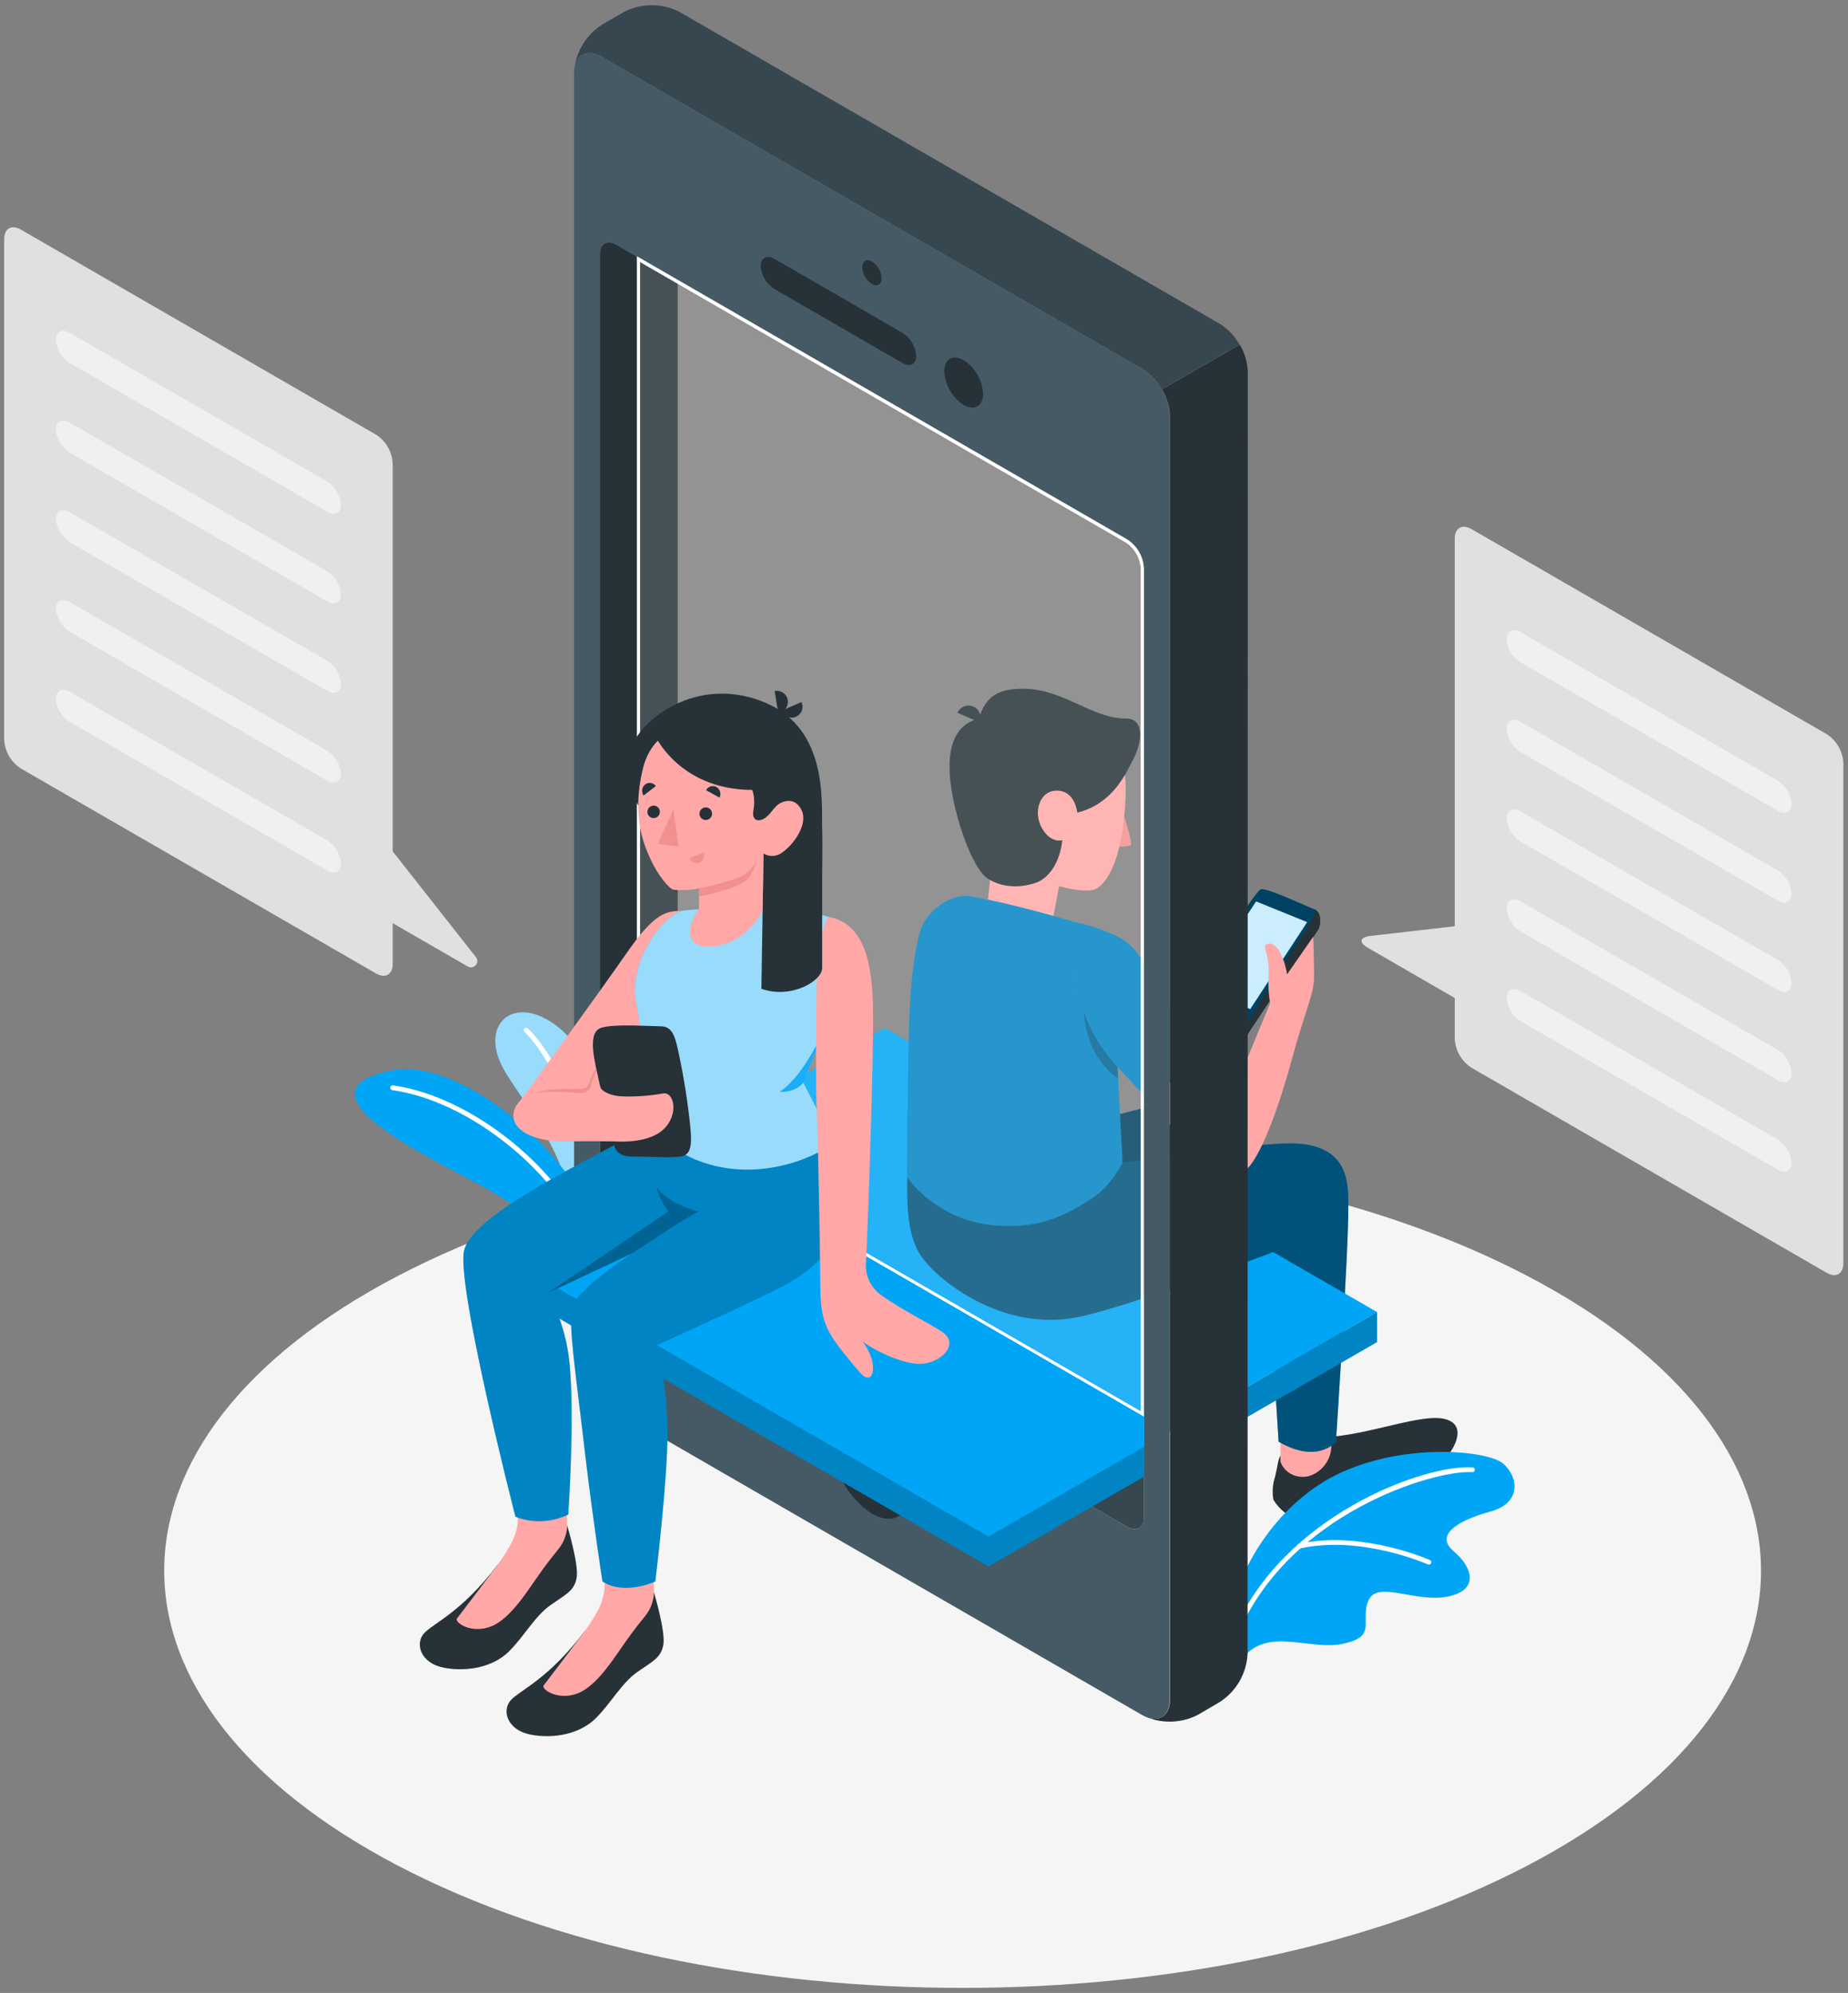 <?xml version="1.0" encoding="UTF-8"?>
<svg width="319px" height="344px" viewBox="0 0 319 344" version="1.1" xmlns="http://www.w3.org/2000/svg" xmlns:xlink="http://www.w3.org/1999/xlink">
    <rect x="0" y="0" width="319" height="344" fill="#808080" stroke="none"/>
    <g id="Page-1" stroke="none" stroke-width="1" fill="none" fill-rule="evenodd">
        <g id="Artboard" transform="translate(-98, -71)" fill-rule="nonzero">
            <g id="illustration-chat" transform="translate(98.72, 71.899)">
                <g id="freepik--Floor--inject-47" transform="translate(27.625, 198.234)" fill="#F5F5F5">
                    <path d="M40.365,122.906 C94.185,151.026 181.455,151.026 235.275,122.906 C289.095,94.786 289.095,49.206 235.275,21.086 C181.455,-7.034 94.185,-7.024 40.365,21.086 C-13.455,49.196 -13.455,94.746 40.365,122.906 Z" id="Path"></path>
                </g>
                <g id="freepik--Characters--inject-47" transform="translate(60.514, 0)">
                    <path d="M43.576,206.79 C43.326,206.45 43.466,183.68 35.746,176.91 C28.026,170.14 21.216,175.51 25.686,183.62 C28.686,188.97 36.976,198.44 36.986,207.51 L43.576,206.79 Z" id="Path" fill="#00A5F5"></path>
                    <path d="M43.576,206.79 C43.326,206.45 43.466,183.68 35.746,176.91 C28.026,170.14 21.216,175.51 25.686,183.62 C28.686,188.97 36.976,198.44 36.986,207.51 L43.576,206.79 Z" id="Path" fill="#FFFFFF" opacity="0.6"></path>
                    <path d="M40.866,207.32 C40.654,207.321 40.476,207.16 40.456,206.95 C38.136,185.12 29.396,177.3 29.306,177.22 C29.195,177.123 29.144,176.975 29.172,176.831 C29.2,176.687 29.303,176.569 29.442,176.521 C29.581,176.473 29.735,176.503 29.846,176.6 C30.216,176.92 38.926,184.67 41.276,206.86 C41.299,207.089 41.134,207.294 40.906,207.32 L40.866,207.32 Z" id="Path" fill="#FFFFFF"></path>
                    <path d="M42.086,230.89 C39.256,218.04 35.216,210.58 19.226,202.35 C4.496,194.76 -8.174,186.74 6.556,183.83 C18.786,181.41 42.326,200.83 43.166,217.83 L42.086,230.89 Z" id="Path" fill="#00A5F5"></path>
                    <path d="M40.516,214.74 C40.344,214.743 40.188,214.64 40.126,214.48 C35.296,201.6 19.866,189.14 6.496,187.27 C6.271,187.234 6.116,187.025 6.146,186.8 C6.16,186.691 6.219,186.592 6.307,186.526 C6.395,186.46 6.507,186.433 6.616,186.45 C20.276,188.36 35.976,201.06 40.906,214.19 C40.98,214.405 40.869,214.64 40.656,214.72 L40.516,214.74 Z" id="Path" fill="#FFFFFF"></path>
                    <path d="M159.796,250.38 C159.376,250.94 159.306,252.23 158.876,253.98 C158.441,255.267 158.341,256.643 158.586,257.98 C159.591,259.658 161.184,260.902 163.056,261.47 C165.356,262.19 168.186,261.59 170.926,259.95 C173.666,258.31 175.736,256.32 179.646,255.21 C183.556,254.1 185.496,253.21 187.346,251.71 C189.516,249.97 192.406,245.17 188.266,244.06 C184.126,242.95 175.116,246.87 166.926,247.23 L159.796,250.38 Z" id="Path" fill="#263238"></path>
                    <path d="M159.796,245.26 L159.796,251.4 C160.301,252.811 161.566,253.812 163.056,253.98 C163.729,254.088 164.419,254.015 165.056,253.77 C167.087,252.989 168.467,251.084 168.576,248.91 L168.816,245.26 L159.796,245.26 Z" id="Path" fill="#FFA8A7"></path>
                    <path d="M171.516,207.34 C171.566,214.97 169.376,247.95 169.376,247.95 C169.376,247.95 166.256,251.9 159.476,247.95 L157.166,211.14 L171.516,207.34 Z" id="Path" fill="#00A5F5"></path>
                    <path d="M171.516,207.34 C171.566,214.97 169.376,247.95 169.376,247.95 C169.376,247.95 166.256,251.9 159.476,247.95 L157.166,211.14 L171.516,207.34 Z" id="Path" fill="#000000" opacity="0.5"></path>
                    <path d="M151.716,276.56 C152.576,270.19 159.186,258.21 170.536,253.15 C181.886,248.09 195.616,249.52 198.226,251.72 C200.836,253.92 201.516,258.52 196.056,260 C190.596,261.48 186.306,264 189.686,266.85 C193.066,269.7 194.116,273.63 188.586,274.7 C183.056,275.77 176.526,271.83 174.986,275.35 C173.446,278.87 176.696,281.57 170.536,282.84 C164.376,284.11 156.806,279.35 152.536,286.37 L151.716,276.56 Z" id="Path" fill="#00A5F5"></path>
                    <path d="M152.086,281.38 C152.033,281.389 151.978,281.389 151.926,281.38 C151.824,281.338 151.744,281.257 151.703,281.156 C151.662,281.054 151.663,280.941 151.706,280.84 C160.126,260.84 184.466,251.84 192.956,252.38 C193.184,252.396 193.357,252.591 193.346,252.82 C193.34,252.93 193.291,253.034 193.208,253.108 C193.125,253.181 193.016,253.218 192.906,253.21 C186.166,252.8 161.236,260.39 152.466,281.16 C152.392,281.301 152.244,281.386 152.086,281.38 Z" id="Path" fill="#FFFFFF"></path>
                    <path d="M185.416,269.14 C185.359,269.149 185.302,269.149 185.246,269.14 C185.136,269.08 173.706,264.02 163.146,266.39 C163.039,266.417 162.927,266.399 162.834,266.34 C162.741,266.281 162.677,266.187 162.656,266.08 C162.606,265.859 162.745,265.64 162.966,265.59 C173.796,263.16 185.476,268.33 185.586,268.38 C185.771,268.454 185.875,268.651 185.833,268.846 C185.791,269.042 185.615,269.178 185.416,269.17 L185.416,269.14 Z" id="Path" fill="#FFFFFF"></path>
                    <polygon id="Path" fill="#00A5F5" points="91.516 176.53 55.746 197.18 140.706 246.23 167.536 230.74 176.476 225.58"></polygon>
                    <polygon id="Path" fill="#00A5F5" points="176.476 225.58 176.476 230.75 149.646 246.24 149.636 241.07"></polygon>
                    <polygon id="Path" fill="#000000" opacity="0.2" points="176.476 225.58 176.476 230.75 149.646 246.24 149.636 241.07"></polygon>
                    <path d="M95.346,202.35 C95.346,202.35 126.676,192.89 132.116,191.4 C137.556,189.91 148.016,187.4 151.066,188.77 C154.116,190.14 155.666,191.72 155.946,196.13 C156.006,196.96 155.946,200.99 155.946,200.99 C155.946,200.99 140.806,205.67 128.406,205.67 C116.006,205.67 95.346,202.35 95.346,202.35 Z" id="Path" fill="#00A5F5"></path>
                    <path d="M95.346,202.35 C95.346,202.35 126.676,192.89 132.116,191.4 C137.556,189.91 148.016,187.4 151.066,188.77 C154.116,190.14 155.666,191.72 155.946,196.13 C156.006,196.96 155.946,200.99 155.946,200.99 C155.946,200.99 140.806,205.67 128.406,205.67 C116.006,205.67 95.346,202.35 95.346,202.35 Z" id="Path" fill="#000000" opacity="0.6"></path>
                    <polygon id="Path" fill="#FFA8A7" points="122.126 149.11 120.046 160.34 108.526 161.67 110.186 146.17"></polygon>
                    <path d="M132.866,140.14 C132.866,140.14 134.376,144.77 133.916,145.06 C133.088,145.235 132.238,145.283 131.396,145.2 L132.866,140.14 Z" id="Path" fill="#F28F8F"></path>
                    <path d="M129.866,125.29 C131.866,127.38 133.736,130.87 132.866,139.72 C131.956,149.42 129.056,152.01 127.866,152.57 C126.036,153.42 119.866,151.94 117.806,150.45 C115.286,148.59 110.526,143.95 109.286,138.24 C107.826,131.52 109.696,123.88 114.606,122.33 C121.566,120.14 128.226,123.52 129.866,125.29 Z" id="Path" fill="#FFA8A7"></path>
                    <path d="M134.436,130.06 C133.256,132.28 131.036,137.81 124.726,139.37 C124.726,139.37 124.376,135.61 121.256,135.57 C118.136,135.53 117.076,139.38 118.626,142.06 C120.176,144.74 122.126,144.13 122.126,144.13 C122.126,144.13 121.806,149.42 117.996,151.31 C117.996,151.31 113.406,153.4 109.226,150.73 C107.346,149.53 105.166,144.32 104.046,140.14 C101.666,131.3 102.096,124.53 107.716,123.14 C108.896,119.43 110.806,118.24 114.336,118.01 C121.956,117.5 126.876,123.14 133.206,123.14 C136.506,123.14 135.776,127.53 134.436,130.06 Z" id="Path" fill="#263238"></path>
                    <path d="M107.866,123.78 L104.046,122.14 C104.337,121.459 104.969,120.986 105.704,120.898 C106.439,120.809 107.165,121.12 107.609,121.713 C108.053,122.305 108.147,123.089 107.856,123.77 L107.866,123.78 Z" id="Path" fill="#263238"></path>
                    <path d="M95.426,198.58 C95.426,204.58 94.856,210.86 97.366,215.27 C99.876,219.68 111.246,228.76 124.046,226.6 C132.406,225.19 159.436,214.89 159.436,214.89 C159.436,214.89 171.436,210.48 171.516,207.34 C171.596,202.7 171.276,196.18 160.786,196.46 C151.226,196.71 122.856,201.36 122.856,201.36 L95.426,198.58 Z" id="Path" fill="#00A5F5"></path>
                    <path d="M95.426,198.58 C95.426,204.58 94.856,210.86 97.366,215.27 C99.876,219.68 111.246,228.76 124.046,226.6 C132.406,225.19 159.436,214.89 159.436,214.89 C159.436,214.89 171.436,210.48 171.516,207.34 C171.596,202.7 171.276,196.18 160.786,196.46 C151.226,196.71 122.856,201.36 122.856,201.36 L95.426,198.58 Z" id="Path" fill="#000000" opacity="0.5"></path>
                    <path d="M97.656,159.68 C98.656,156.54 102.656,153.12 106.656,153.86 C113.986,155.22 122.006,157.6 124.126,158.22 L124.126,158.22 C124.126,158.22 123.126,174.38 131.456,179.22 L132.546,199.79 C132.546,199.79 130.496,203.88 127.336,205.9 C123.906,208.07 119.146,211.34 110.536,210.62 C104.51,210.145 98.975,207.117 95.326,202.3 C95.326,202.3 95.426,182.86 95.756,174.16 C96.056,166.82 96.946,161.84 97.656,159.68 Z" id="Path" fill="#00A5F5"></path>
                    <path d="M97.656,159.68 C98.656,156.54 102.656,153.12 106.656,153.86 C113.986,155.22 122.006,157.6 124.126,158.22 L124.126,158.22 C124.126,158.22 123.126,174.38 131.456,179.22 L132.546,199.79 C132.546,199.79 130.496,203.88 127.336,205.9 C123.906,208.07 119.146,211.34 110.536,210.62 C104.51,210.145 98.975,207.117 95.326,202.3 C95.326,202.3 95.426,182.86 95.756,174.16 C96.056,166.82 96.946,161.84 97.656,159.68 Z" id="Path" fill="#000000" opacity="0.2"></path>
                    <path d="M131.686,183.25 C131.686,183.25 127.356,178.76 125.836,173.55 C125.836,173.55 125.836,181.17 131.776,185.29 L131.686,183.25 Z" id="Path" fill="#00A5F5"></path>
                    <path d="M131.686,183.25 C131.686,183.25 127.356,178.76 125.836,173.55 C125.836,173.55 125.836,181.17 131.776,185.29 L131.686,183.25 Z" id="Path" fill="#000000" opacity="0.4"></path>
                    <path d="M160.156,168.49 L164.806,161.81 C164.806,161.81 165.916,160.2 166.326,159.53 C166.736,158.86 167.016,156.62 165.646,156.05 C163.166,155.05 158.006,152.58 156.496,152.57 C155.876,152.57 153.286,156.91 148.846,162.76 C146.186,166.26 142.516,171.12 142.516,171.55 C142.516,171.98 141.566,172.42 145.426,174.39 C148.193,175.748 151.057,176.898 153.996,177.83 L160.156,168.49 Z" id="Path" fill="#00A5F5"></path>
                    <path d="M160.156,168.49 L164.806,161.81 C164.806,161.81 165.916,160.2 166.326,159.53 C166.736,158.86 167.016,156.62 165.646,156.05 C163.166,155.05 158.006,152.58 156.496,152.57 C155.876,152.57 153.286,156.91 148.846,162.76 C146.186,166.26 142.516,171.12 142.516,171.55 C142.516,171.98 141.566,172.42 145.426,174.39 C148.193,175.748 151.057,176.898 153.996,177.83 L160.156,168.49 Z" id="Path" fill="#000000" opacity="0.6"></path>
                    <path d="M163.116,161.24 C160.266,165.34 154.186,175.48 154.006,175.76 C153.826,176.04 145.006,172.23 142.636,171.2 C142.577,171.309 142.536,171.427 142.516,171.55 C142.516,171.97 141.566,172.42 145.426,174.39 C148.193,175.748 151.057,176.898 153.996,177.83 L160.156,168.49 L164.806,161.81 C164.806,161.81 165.916,160.2 166.326,159.53 C166.736,158.86 167.016,156.62 165.646,156.05 C165.916,156.19 165.956,157.14 163.116,161.24 Z" id="Path" fill="#263238"></path>
                    <polygon id="Path" fill="#00A5F5" points="155.596 154.7 164.396 158.27 154.576 173.28 145.806 169.52"></polygon>
                    <polygon id="Path" fill="#FFFFFF" opacity="0.8" points="155.596 154.7 164.396 158.27 154.576 173.28 145.806 169.52"></polygon>
                    <path d="M124.146,158.22 C128.666,159.58 131.426,159.83 136.426,167.52 C141.426,175.21 152.376,190.46 153.426,192.3 C154.936,194.85 155.586,197.88 154.286,200.23 C153.066,202.41 149.526,201.46 144.566,197.1 C139.766,192.89 130.266,180.99 130.266,180.99 C127.136,173.735 125.075,166.066 124.146,158.22 Z" id="Path" fill="#FFA8A7"></path>
                    <path d="M153.216,201.36 C155.506,200.7 158.956,192.19 161.596,182.54 C164.236,172.89 165.596,170.74 165.596,167.7 C165.596,164.66 165.456,160.78 165.456,160.78 L160.936,167.29 C160.754,166.013 160.369,164.774 159.796,163.62 C159.216,162.43 158.126,161.5 157.236,162.21 C156.756,162.59 158.016,164.21 157.746,167.88 C157.666,169.342 157.756,170.809 158.016,172.25 L149.596,192.63 L153.216,201.36 Z" id="Path" fill="#FFA8A7"></path>
                    <path d="M124.146,158.22 C126.389,158.696 128.58,159.393 130.686,160.3 C132.718,161.1 134.447,162.52 135.626,164.36 C139.126,170.17 144.126,178.44 144.126,178.44 C144.126,178.44 144.986,185.64 136.236,188.16 L131.576,183.16 C129.672,181.124 128.108,178.794 126.946,176.26 C124.976,171.9 122.726,165.02 124.146,158.22 Z" id="Path" fill="#00A5F5"></path>
                    <path d="M124.146,158.22 C126.389,158.696 128.58,159.393 130.686,160.3 C132.718,161.1 134.447,162.52 135.626,164.36 C139.126,170.17 144.126,178.44 144.126,178.44 C144.126,178.44 144.986,185.64 136.236,188.16 L131.576,183.16 C129.672,181.124 128.108,178.794 126.946,176.26 C124.976,171.9 122.726,165.02 124.146,158.22 Z" id="Path" fill="#000000" opacity="0.2"></path>
                    <path d="M135.936,62.77 L42.626,8.9 C40.276,7.54 38.326,8.38 37.936,10.75 C38.376,7.739 40.083,5.061 42.626,3.39 L46.506,1.14 C49.5,-0.38 53.041,-0.38 56.036,1.14 L149.356,55.01 C150.76,55.895 151.919,57.119 152.726,58.57 L139.306,66.32 C138.506,64.867 137.345,63.644 135.936,62.77 Z" id="Path" fill="#37474F"></path>
                    <path d="M154.116,284.62 C153.935,287.974 152.163,291.04 149.346,292.87 L145.466,295.14 C142.746,296.504 139.573,296.642 136.746,295.52 C138.996,296.37 140.746,295.1 140.746,292.38 L140.746,71.02 C140.686,69.363 140.204,67.748 139.346,66.33 L152.766,58.58 C153.62,60.003 154.098,61.621 154.156,63.28 L154.116,284.62 Z" id="Path" fill="#263238"></path>
                    <path d="M135.936,62.77 L42.626,8.9 C39.996,7.38 37.866,8.61 37.866,11.65 L37.866,232.99 C38.048,236.341 39.816,239.404 42.626,241.24 L135.936,295.14 C138.576,296.65 140.696,295.42 140.696,292.38 L140.696,71.02 C140.518,67.667 138.749,64.602 135.936,62.77 Z M136.226,261 C136.226,262.83 134.956,263.57 133.366,262.65 L45.196,211.74 C43.488,210.634 42.419,208.772 42.326,206.74 L42.326,43.01 C42.326,41.18 43.606,40.44 45.196,41.36 L48.706,43.36 L133.366,92.25 C135.071,93.356 136.136,95.219 136.226,97.25 L136.226,261 Z" id="Shape" fill="#455A64"></path>
                    <path d="M89.276,44.23 C90.269,44.871 90.894,45.949 90.956,47.13 C90.956,48.2 90.206,48.64 89.276,48.13 C88.289,47.484 87.668,46.407 87.606,45.23 C87.606,44.14 88.356,43.69 89.276,44.23 Z" id="Path" fill="#263238"></path>
                    <path d="M89.276,245.06 C93.172,247.617 95.618,251.876 95.866,256.53 C95.866,260.75 92.866,262.47 89.246,260.35 C85.34,257.802 82.881,253.546 82.626,248.89 C82.656,244.66 85.626,242.95 89.276,245.06 Z" id="Path" fill="#263238"></path>
                    <path d="M105.116,61.27 C107.095,62.558 108.342,64.712 108.476,67.07 C108.476,69.21 106.966,70.07 105.116,69.01 C103.137,67.717 101.893,65.559 101.766,63.2 C101.766,61.06 103.266,60.2 105.116,61.27 Z" id="Path" fill="#263238"></path>
                    <path d="M96.916,60.54 C96.916,61.97 95.856,62.54 94.536,61.75 L72.476,49.01 C71.082,48.138 70.193,46.65 70.086,45.01 C70.086,43.58 71.156,43.01 72.476,43.8 L94.536,56.54 C95.928,57.411 96.814,58.901 96.916,60.54 Z" id="Path" fill="#263238"></path>
                    <path d="M55.746,47.45 L45.186,41.36 C43.606,40.44 42.326,41.18 42.326,43.01 L42.326,206.79 C42.42,208.819 43.484,210.68 45.186,211.79 L55.746,217.89 L55.746,47.45 Z" id="Path" fill="#263238"></path>
                    <g id="Group" opacity="0.15" transform="translate(48.706, 43.38)" fill="#FFFFFF">
                        <path d="M87.52,53.84 L87.52,200.27 L-2.84217094e-14,149.76 L-2.84217094e-14,0 L84.66,48.89 C86.351,49.986 87.415,51.827 87.52,53.84 Z" id="Path"></path>
                    </g>
                    <path d="M49.256,44.34 L133.096,92.75 C134.607,93.755 135.561,95.409 135.676,97.22 L135.676,242.7 L49.256,192.81 L49.256,44.34 M48.706,43.34 L48.706,193.14 L136.226,243.66 L136.226,97.22 C136.136,95.189 135.071,93.326 133.366,92.22 L48.706,43.33 L48.706,43.34 Z" id="Shape" fill="#FFFFFF"></path>
                    <path d="M136.236,261 L136.236,248.82 L55.746,202.35 L43.166,209.6 C43.638,210.473 44.327,211.209 45.166,211.74 L133.356,262.65 C134.946,263.57 136.236,262.83 136.236,261 Z" id="Path" fill="#37474F"></path>
                    <polygon id="Path" fill="#00A5F5" points="136.236 253.98 109.406 269.47 109.406 264.31 136.236 248.82"></polygon>
                    <polygon id="Path" fill="#000000" opacity="0.2" points="136.236 253.98 109.406 269.47 109.406 264.31 136.236 248.82"></polygon>
                    <polygon id="Path" fill="#00A5F5" points="24.446 215.26 109.406 264.31 109.406 269.47 24.446 220.42"></polygon>
                    <polygon id="Path" fill="#000000" opacity="0.2" points="24.446 215.26 109.406 264.31 109.406 269.47 24.446 220.42"></polygon>
                    <polygon id="Path" fill="#00A5F5" points="55.746 197.18 24.446 215.26 109.406 264.31 136.236 248.82 136.236 243.65"></polygon>
                    <polygon id="Path" fill="#00A5F5" points="55.746 197.18 24.446 215.26 109.406 264.31 136.236 248.82 136.236 243.65"></polygon>
                    <path d="M56.526,156.34 C53.866,156.34 51.836,156.5 46.926,163.62 C42.766,169.62 29.156,188.44 28.346,189.33 C27.536,190.22 34.486,193.39 34.486,193.39 L52.866,174.92 L56.526,156.34 Z" id="Path" fill="#FFA8A7"></path>
                    <path d="M31.106,187.81 C31.106,187.81 32.566,187.03 36.256,187.06 C38.546,187.06 39.976,187.22 40.256,186.48 C40.626,185.37 41.526,183.33 41.996,183.34 L41.996,188.77 L31.106,187.81 Z" id="Path" fill="#F28F8F"></path>
                    <path d="M24.646,269.21 C18.496,277.33 13.696,279.21 12.016,280.97 C10.336,282.73 11.306,286.2 15.416,286.97 C19.526,287.74 23.976,286.8 26.626,284.15 C29.276,281.5 31.106,278.05 33.806,276.15 C36.506,274.25 37.896,273.71 38.306,271.43 C38.716,269.15 36.656,262.37 36.656,262.37 L24.646,269.21 Z" id="Path" fill="#263238"></path>
                    <path d="M27.596,256.83 C28.166,259.78 28.806,262.36 26.796,265.91 C26.143,267.05 25.425,268.152 24.646,269.21 C21.056,274.04 18.136,277.81 17.646,278.47 C17.156,279.13 20.176,281.23 23.646,279.79 C27.116,278.35 30.106,273.21 32.366,270.11 C33.366,268.73 34.366,267.48 35.146,266.51 C36.202,265.219 36.75,263.587 36.686,261.92 L36.496,257.21 L27.596,256.83 Z" id="Path" fill="#FFA8A7"></path>
                    <path d="M39.616,280.75 C33.466,288.88 28.666,290.75 26.986,292.52 C25.306,294.29 26.286,297.74 30.386,298.52 C34.486,299.3 38.946,298.34 41.596,295.7 C44.246,293.06 46.076,289.59 48.786,287.7 C51.496,285.81 52.876,285.25 53.276,282.97 C53.676,280.69 51.636,273.91 51.636,273.91 L39.616,280.75 Z" id="Path" fill="#263238"></path>
                    <path d="M42.566,268.37 C43.146,271.32 43.776,273.9 41.766,277.45 C41.118,278.593 40.4,279.695 39.616,280.75 C36.026,285.58 33.106,289.35 32.616,290.01 C32.126,290.67 35.146,292.78 38.616,291.34 C42.086,289.9 45.076,284.76 47.336,281.66 C48.336,280.28 49.336,279.02 50.116,278.06 C51.171,276.765 51.719,275.129 51.656,273.46 L51.476,268.75 L42.566,268.37 Z" id="Path" fill="#FFA8A7"></path>
                    <path d="M82.666,196.14 C87.376,205.82 85.516,215.41 72.786,221.69 C65.676,225.2 51.916,231.4 51.916,231.4 C51.916,231.4 53.916,236.9 53.986,246.17 C54.056,254.33 51.886,272.08 51.886,272.08 C51.886,272.08 46.566,274.55 42.756,272.08 C42.756,272.08 41.066,261.08 39.756,249.99 C38.166,236.06 36.826,227.87 37.536,224.87 C38.166,222.22 43.706,218.34 47.936,215.37 L33.176,222.31 C33.176,222.31 36.346,226.69 37.096,234.58 C38.006,244.12 36.856,260.52 36.856,260.52 C34.002,261.915 30.695,262.053 27.736,260.9 C27.736,260.9 17.346,220.45 18.906,214.84 C21.146,206.79 51.806,194.53 53.366,191.37 L82.666,196.14 Z" id="Path" fill="#00A5F5"></path>
                    <path d="M82.666,196.14 C87.376,205.82 85.516,215.41 72.786,221.69 C65.676,225.2 51.916,231.4 51.916,231.4 C51.916,231.4 53.916,236.9 53.986,246.17 C54.056,254.33 51.886,272.08 51.886,272.08 C51.886,272.08 46.566,274.55 42.756,272.08 C42.756,272.08 41.066,261.08 39.756,249.99 C38.166,236.06 36.826,227.87 37.536,224.87 C38.166,222.22 43.706,218.34 47.936,215.37 L33.176,222.31 C33.176,222.31 36.346,226.69 37.096,234.58 C38.006,244.12 36.856,260.52 36.856,260.52 C34.002,261.915 30.695,262.053 27.736,260.9 C27.736,260.9 17.346,220.45 18.906,214.84 C21.146,206.79 51.806,194.53 53.366,191.37 L82.666,196.14 Z" id="Path" fill="#000000" opacity="0.2"></path>
                    <path d="M72.206,156.36 C81.806,157.26 83.336,155.72 86.206,163.5 L77.406,185.93 L82.666,196.14 C81.426,197.99 66.766,205.87 53.886,196.47 C51.625,188.243 49.822,179.897 48.486,171.47 C47.486,164.38 53.766,156.56 56.876,156.25 C57.997,156.116 59.126,156.053 60.256,156.06 L72.206,156.36 Z" id="Path" fill="#00A5F5"></path>
                    <path d="M72.206,156.36 C81.806,157.26 83.336,155.72 86.206,163.5 L77.406,185.93 L82.666,196.14 C81.426,197.99 66.766,205.87 53.886,196.47 C51.625,188.243 49.822,179.897 48.486,171.47 C47.486,164.38 53.766,156.56 56.876,156.25 C57.997,156.116 59.126,156.053 60.256,156.06 L72.206,156.36 Z" id="Path" fill="#FFFFFF" opacity="0.6"></path>
                    <path d="M38.736,187.79 C40.736,187.85 40.656,186.57 41.156,185.32 C41.746,183.85 42.286,182.54 42.286,182.54 L43.606,187.3 L45.416,196.12 C45.416,196.12 40.106,196.05 36.206,196.12 C32.306,196.19 27.876,194.89 27.426,192.12 C27.146,190.4 28.426,187.99 32.426,187.61 C34.53,187.508 36.64,187.568 38.736,187.79 Z" id="Path" fill="#FFA8A7"></path>
                    <path d="M42.496,176.53 C40.496,177.23 41.016,180.58 41.856,184.33 C42.696,188.08 44.086,194.38 44.516,196.04 C44.946,197.7 45.516,198.73 47.996,198.73 C50.476,198.73 54.516,199 56.266,198.73 C58.016,198.46 58.266,196.91 57.906,193.38 C57.484,189.35 56.856,185.345 56.026,181.38 C55.326,178.03 54.896,176.25 52.816,176.25 C50.396,176.22 44.596,175.8 42.496,176.53 Z" id="Path" fill="#263238"></path>
                    <path d="M42.366,186.66 C42.566,187.54 44.366,188.27 46.006,188.34 C48.379,188.433 50.756,188.272 53.096,187.86 C54.766,187.41 55.826,190.29 54.216,192.92 C52.606,195.55 48.966,196.35 44.526,196.11 C43.192,194.797 42.31,193.096 42.006,191.25 C41.871,189.71 41.993,188.159 42.366,186.66 L42.366,186.66 Z" id="Path" fill="#FFA8A7"></path>
                    <path d="M77.446,185.93 C77.446,185.93 76.446,187.59 73.336,187.59 C76.086,185.72 78.476,182.02 80.716,177.59 L77.446,185.93 Z" id="Path" fill="#00A5F5"></path>
                    <path d="M77.446,185.93 C77.446,185.93 76.446,187.59 73.336,187.59 C76.086,185.72 78.476,182.02 80.716,177.59 L77.446,185.93 Z" id="Path" fill="#FFFFFF" opacity="0.1"></path>
                    <path d="M81.796,157.37 C87.096,158.37 89.306,163.37 89.466,173.17 C89.626,182.97 88.366,215.45 88.256,216.89 C88.024,219.137 89.022,221.334 90.866,222.64 C94.646,225.34 99.206,227.51 101.436,229.02 C104.376,231.02 101.436,234.28 97.826,234.5 C94.446,234.71 89.036,231.78 87.656,230.63 C88.339,231.537 88.869,232.551 89.226,233.63 C89.816,235.93 89.226,237.28 88.166,236.8 C87.566,236.53 86.836,235.62 84.766,233.09 C81.176,228.68 80.406,226.7 80.366,221.22 C80.366,217.51 80.056,198.38 79.756,191.1 C79.566,186.64 79.606,176.95 79.686,170.93 C79.766,164.91 80.686,158.22 81.796,157.37 Z" id="Path" fill="#FFA8A7"></path>
                    <path d="M48.946,138.14 C48.946,138.14 45.576,132.76 47.946,127.59 C50.316,122.42 60.006,115.67 71.056,120.47 C81.556,125.04 80.626,137.12 80.666,142.59 C80.736,147.77 48.946,138.14 48.946,138.14 Z" id="Path" fill="#263238"></path>
                    <path d="M52.026,127.27 C53.556,124.27 63.276,119.48 72.516,124.17 C81.756,128.86 80.686,141.49 80.686,150.17 L80.686,166.17 C80.686,168.45 75.336,171.59 70.196,169.77 L70.566,146.4 C70.566,146.4 72.006,132.13 67.566,128.71 C63.126,125.29 52.026,127.27 52.026,127.27 Z" id="Path" fill="#263238"></path>
                    <path d="M70.566,139.82 C71.166,140.18 72.026,139.02 72.766,138.24 C73.506,137.46 75.936,136.41 77.136,138.95 C78.336,141.49 75.576,145 73.936,146.14 C72.995,146.958 71.633,147.076 70.566,146.43 L70.406,156.29 C70.406,156.29 67.976,161.63 62.156,162.42 C56.336,163.21 57.526,158.42 59.436,156.05 L59.436,152.44 C57.98,152.751 56.484,152.825 55.006,152.66 C54.246,152.46 52.426,150.27 51.256,147.82 C49.946,145.06 47.756,140.17 49.706,131.9 C51.796,123.02 61.336,122.75 67.036,126.33 C72.736,129.91 70.566,139.82 70.566,139.82 Z" id="Path" fill="#FFA8A7"></path>
                    <path d="M59.446,152.44 C59.446,152.44 64.846,151.35 66.726,150.35 C67.837,149.774 68.747,148.875 69.336,147.77 C69.048,148.859 68.545,149.879 67.856,150.77 C66.476,152.53 59.446,153.83 59.446,153.83 L59.446,152.44 Z" id="Path" fill="#F28F8F"></path>
                    <path d="M59.506,139.59 C59.528,140.187 60.027,140.656 60.625,140.639 C61.222,140.623 61.695,140.128 61.685,139.53 C61.674,138.932 61.184,138.455 60.586,138.46 C60.292,138.465 60.013,138.587 59.81,138.8 C59.607,139.012 59.498,139.296 59.506,139.59 L59.506,139.59 Z" id="Path" fill="#263238"></path>
                    <path d="M60.656,135.5 L62.966,136.78 C63.305,136.121 63.068,135.311 62.426,134.94 C62.118,134.773 61.755,134.738 61.422,134.844 C61.088,134.95 60.811,135.186 60.656,135.5 L60.656,135.5 Z" id="Path" fill="#263238"></path>
                    <path d="M72.486,118.39 L73.116,122.21 C74.194,122.021 74.921,121.001 74.746,119.92 C74.656,119.413 74.365,118.965 73.94,118.676 C73.514,118.388 72.989,118.285 72.486,118.39 L72.486,118.39 Z" id="Path" fill="#263238"></path>
                    <path d="M77.106,120.28 L73.566,121.82 C74.02,122.807 75.178,123.251 76.176,122.82 C76.642,122.613 77.004,122.226 77.18,121.747 C77.355,121.268 77.328,120.739 77.106,120.28 L77.106,120.28 Z" id="Path" fill="#263238"></path>
                    <path d="M60.246,146.27 L57.776,147.2 C57.882,147.537 58.122,147.815 58.44,147.97 C58.757,148.125 59.124,148.143 59.456,148.02 C60.144,147.741 60.492,146.971 60.246,146.27 L60.246,146.27 Z" id="Path" fill="#F28F8F"></path>
                    <path d="M49.866,136.41 L51.976,134.78 C51.773,134.493 51.463,134.301 51.115,134.248 C50.768,134.195 50.414,134.286 50.136,134.5 C49.551,134.963 49.433,135.803 49.866,136.41 Z" id="Path" fill="#263238"></path>
                    <path d="M50.516,139.28 C50.543,139.869 51.038,140.327 51.627,140.309 C52.217,140.291 52.683,139.804 52.674,139.214 C52.666,138.624 52.185,138.15 51.596,138.15 C50.986,138.166 50.504,138.671 50.516,139.28 Z" id="Path" fill="#263238"></path>
                    <polygon id="Path" fill="#F28F8F" points="55.016 138.79 55.896 145.24 52.336 144.74"></polygon>
                    <path d="M51.976,126.31 C51.976,126.31 56.866,136.78 71.436,135.31 C71.436,135.31 73.116,128.01 67.366,125.19 C61.616,122.37 54.736,122.21 51.976,126.31 Z" id="Path" fill="#263238"></path>
                    <path d="M67.026,134 C68.736,134.22 69.236,136.83 68.816,139 C68.396,141.17 70.456,141.35 72.066,139 C73.101,137.199 73.688,135.175 73.776,133.1 L67.026,134 Z" id="Path" fill="#263238"></path>
                    <path d="M47.976,215.4 C47.976,215.4 56.856,209.4 59.446,208.21 C59.446,208.21 54.446,207.21 52.026,203.93 C52.432,205.483 53.146,206.938 54.126,208.21 L33.216,222.34 L47.976,215.4 Z" id="Path" fill="#00A5F5"></path>
                    <path d="M47.976,215.4 C47.976,215.4 56.856,209.4 59.446,208.21 C59.446,208.21 54.446,207.21 52.026,203.93 C52.432,205.483 53.146,206.938 54.126,208.21 L33.216,222.34 L47.976,215.4 Z" id="Path" fill="#000000" opacity="0.4"></path>
                </g>
                <g id="freepik--speech-bubbles--inject-47" transform="translate(0, 38.331)">
                    <path d="M314.62,87.499 L253.26,52.079 C251.68,51.169 250.4,51.899 250.4,53.729 L250.4,140.059 C250.496,142.088 251.56,143.948 253.26,145.059 L314.62,180.479 C316.2,181.389 317.48,180.649 317.48,178.829 L317.48,92.449 C317.37,90.438 316.308,88.599 314.62,87.499 L314.62,87.499 Z" id="Path" fill="#E0E0E0"></path>
                    <path d="M235.38,124.359 L254.87,135.619 L254.87,120.129 L235.8,122.329 C233.99,122.539 233.8,123.449 235.38,124.359 Z" id="Path" fill="#E0E0E0"></path>
                    <path d="M261.73,69.869 L306.15,95.519 C307.542,96.391 308.428,97.88 308.53,99.519 C308.53,100.939 307.47,101.519 306.15,100.719 L261.73,75.079 C260.34,74.206 259.455,72.718 259.35,71.079 C259.38,69.649 260.38,69.109 261.73,69.869 Z" id="Path" fill="#F0F0F0"></path>
                    <path d="M261.71,85.349 L306.13,110.999 C307.524,111.871 308.413,113.359 308.52,114.999 C308.52,116.419 307.45,116.999 306.13,116.199 L261.71,90.559 C260.324,89.682 259.44,88.196 259.33,86.559 C259.38,85.129 260.38,84.589 261.71,85.349 Z" id="Path" fill="#F0F0F0"></path>
                    <path d="M261.73,100.809 L306.15,126.459 C307.528,127.32 308.413,128.788 308.53,130.409 C308.53,131.839 307.47,132.409 306.15,131.619 L261.73,106.009 C260.352,105.148 259.467,103.68 259.35,102.059 C259.38,100.629 260.38,100.089 261.73,100.809 Z" id="Path" fill="#F0F0F0"></path>
                    <path d="M261.73,116.339 L306.15,141.979 C307.54,142.853 308.425,144.341 308.53,145.979 C308.53,147.409 307.47,147.979 306.15,147.189 L261.73,121.539 C260.338,120.668 259.452,119.179 259.35,117.539 C259.38,116.119 260.38,115.579 261.73,116.339 Z" id="Path" fill="#F0F0F0"></path>
                    <path d="M261.73,131.809 L306.15,157.459 C307.542,158.331 308.428,159.82 308.53,161.459 C308.53,162.879 307.47,163.459 306.15,162.659 L261.73,137.019 C260.34,136.146 259.455,134.658 259.35,133.019 C259.38,131.609 260.38,131.069 261.73,131.809 Z" id="Path" fill="#F0F0F0"></path>
                    <path d="M64.21,35.809 L2.86,0.389 C1.28,-0.521 0,0.219 0,2.039 L0,88.409 C0.094,90.439 1.158,92.299 2.86,93.409 L64.21,128.809 C65.79,129.719 67.07,128.979 67.07,127.159 L67.07,40.809 C66.976,38.78 65.912,36.919 64.21,35.809 L64.21,35.809 Z" id="Path" fill="#E0E0E0"></path>
                    <path d="M11.32,18.229 L55.74,43.869 C57.134,44.741 58.023,46.229 58.13,47.869 C58.13,49.299 57.06,49.869 55.74,49.079 L11.32,23.429 C9.931,22.554 9.046,21.067 8.94,19.429 C8.94,18.009 10.01,17.469 11.32,18.229 Z" id="Path" fill="#F0F0F0"></path>
                    <path d="M11.31,33.709 L55.73,59.349 C57.119,60.224 58.004,61.712 58.11,63.349 C58.11,64.779 57.04,65.349 55.73,64.549 L11.31,38.909 C9.918,38.038 9.032,36.549 8.93,34.909 C8.93,33.489 9.99,32.949 11.31,33.709 Z" id="Path" fill="#F0F0F0"></path>
                    <path d="M11.32,49.199 L55.74,74.809 C57.134,75.681 58.023,77.169 58.13,78.809 C58.13,80.229 57.06,80.809 55.74,80.009 L11.32,54.369 C9.934,53.492 9.05,52.006 8.94,50.369 C8.94,48.979 10.01,48.439 11.32,49.199 Z" id="Path" fill="#F0F0F0"></path>
                    <path d="M11.32,64.689 L55.74,90.339 C57.121,91.199 58.009,92.667 58.13,94.289 C58.13,95.719 57.06,96.289 55.74,95.499 L11.32,69.809 C9.945,68.945 9.062,67.479 8.94,65.859 C8.94,64.469 10.01,63.929 11.32,64.689 Z" id="Path" fill="#F0F0F0"></path>
                    <path d="M11.32,80.189 L55.74,105.809 C57.134,106.681 58.023,108.169 58.13,109.809 C58.13,111.229 57.06,111.809 55.74,111.009 L11.32,85.369 C9.931,84.494 9.046,83.007 8.94,81.369 C8.94,79.969 10.01,79.429 11.32,80.189 Z" id="Path" fill="#F0F0F0"></path>
                    <path d="M62.6,117.539 L80.05,127.609 C80.5,127.861 81.065,127.762 81.404,127.373 C81.742,126.984 81.761,126.41 81.45,125.999 L62.6,102.049 L62.6,117.539 Z" id="Path" fill="#E0E0E0"></path>
                </g>
            </g>
        </g>
    </g>
</svg>